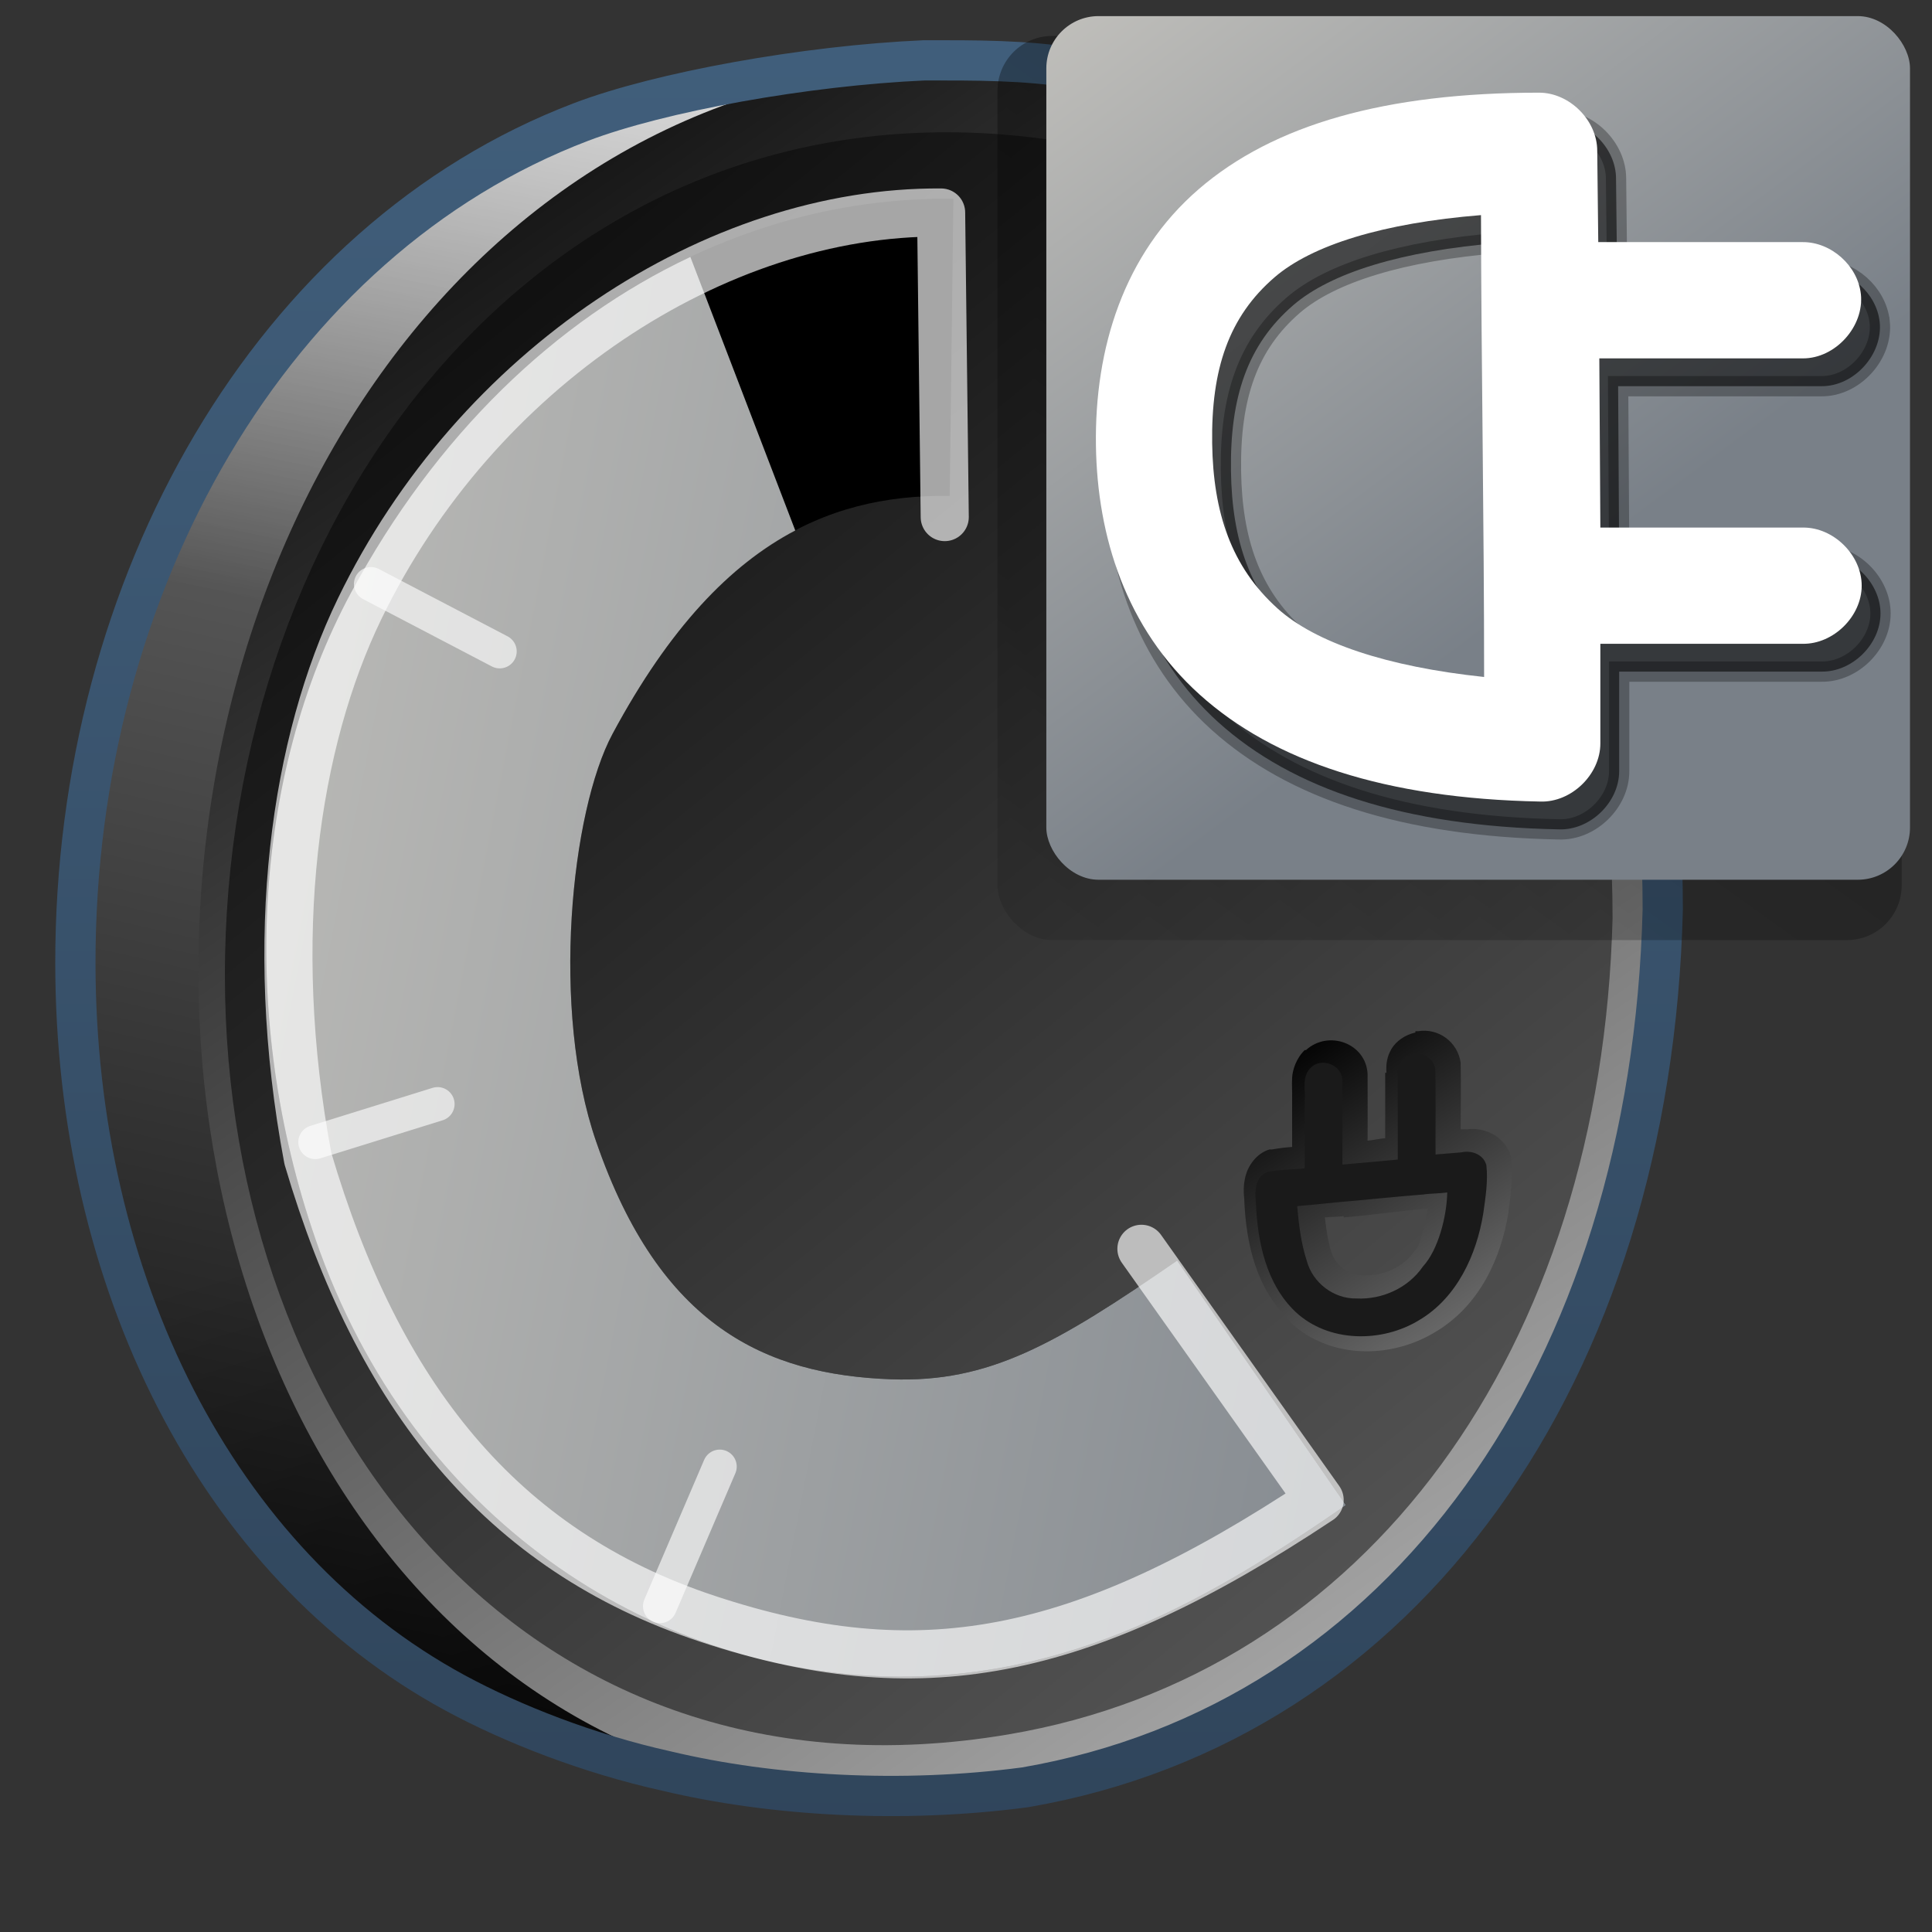<?xml version="1.0" encoding="UTF-8" standalone="no"?>
<!-- Created with Inkscape (http://www.inkscape.org/) -->

<svg
   xmlns:dc="http://purl.org/dc/elements/1.1/"
   xmlns:cc="http://creativecommons.org/ns#"
   xmlns:rdf="http://www.w3.org/1999/02/22-rdf-syntax-ns#"
   xmlns:svg="http://www.w3.org/2000/svg"
   xmlns="http://www.w3.org/2000/svg"
   xmlns:xlink="http://www.w3.org/1999/xlink"
   xmlns:sodipodi="http://sodipodi.sourceforge.net/DTD/sodipodi-0.dtd"
   xmlns:inkscape="http://www.inkscape.org/namespaces/inkscape"
   width="136.533"
   height="136.533"
   id="svg17172"
   version="1.1"
   inkscape:version="0.92.1 r15371"
   sodipodi:docname="gpm-battery-090-charging.svg">
  <rect width="100%" height="100%" fill="#333333" stroke="none"/>
  <defs
     id="defs17174">
    <linearGradient
       inkscape:collect="always"
       xlink:href="#linearGradient13628-4-4"
       id="linearGradient5121"
       x1="76.42"
       y1="0.342"
       x2="108.432"
       y2="43.422"
       gradientUnits="userSpaceOnUse"
       gradientTransform="matrix(0.995,0,0,0.995,2.921,983.199)" />
    <linearGradient
       id="linearGradient13628-4-4">
      <stop
         style="stop-color:#c0bfbb;stop-opacity:1;"
         offset="0"
         id="stop13630-3-0" />
      <stop
         style="stop-color:#798088;stop-opacity:1;"
         offset="1"
         id="stop13632-1-0" />
    </linearGradient>
    <linearGradient
       inkscape:collect="always"
       xlink:href="#linearGradient5344-50-0"
       id="linearGradient850"
       gradientUnits="userSpaceOnUse"
       gradientTransform="matrix(2.18,0,0,2.18,-890.143,-176.808)"
       x1="495.948"
       y1="486.777"
       x2="434.51"
       y2="572.777" />
    <linearGradient
       id="linearGradient5344-50-0">
      <stop
         style="stop-color:#000000;stop-opacity:1;"
         offset="0"
         id="stop5346-2-3" />
      <stop
         style="stop-color:#000000;stop-opacity:0;"
         offset="1"
         id="stop5348-5-05" />
    </linearGradient>
    <linearGradient
       inkscape:collect="always"
       xlink:href="#linearGradient13628-4-4"
       id="linearGradient6285"
       gradientUnits="userSpaceOnUse"
       gradientTransform="translate(4.5592641e-8,-7.6708983e-6)"
       x1="2.629"
       y1="1053.908"
       x2="120.99"
       y2="1077.06" />
    <linearGradient
       inkscape:collect="always"
       xlink:href="#linearGradient5439-3-1"
       id="linearGradient19091"
       gradientUnits="userSpaceOnUse"
       gradientTransform="matrix(2.844,0,0,2.844,-448.864,-1705.135)"
       x1="200.438"
       y1="989.05"
       x2="189.375"
       y2="972.425" />
    <linearGradient
       id="linearGradient5439-3-1">
      <stop
         style="stop-color:#ffffff;stop-opacity:1;"
         offset="0"
         id="stop5441-29-29" />
      <stop
         style="stop-color:#000000;stop-opacity:1;"
         offset="1"
         id="stop5443-3-2" />
    </linearGradient>
    <linearGradient
       inkscape:collect="always"
       xlink:href="#linearGradient9863-4-0"
       id="linearGradient19094"
       gradientUnits="userSpaceOnUse"
       gradientTransform="matrix(2.844,0,0,2.844,-811.384,-1458.639)"
       x1="308.688"
       y1="907.003"
       x2="308.688"
       y2="859.373" />
    <linearGradient
       id="linearGradient9863-4-0">
      <stop
         style="stop-color:#2f445a;stop-opacity:1;"
         offset="0"
         id="stop9865-0-7" />
      <stop
         style="stop-color:#415f7c;stop-opacity:1"
         offset="1"
         id="stop9867-6-7" />
    </linearGradient>
    <linearGradient
       inkscape:collect="always"
       xlink:href="#linearGradient5439-3-1"
       id="linearGradient19097"
       gradientUnits="userSpaceOnUse"
       gradientTransform="matrix(2.919,0,0,2.863,-1439.589,-1704.816)"
       x1="585.324"
       y1="1057.644"
       x2="492.583"
       y2="945.614" />
    <linearGradient
       inkscape:collect="always"
       xlink:href="#linearGradient5439-3-1"
       id="linearGradient19100"
       gradientUnits="userSpaceOnUse"
       gradientTransform="matrix(2.896,0,0,2.896,-1404.641,-1736.094)"
       x1="535.576"
       y1="1000.234"
       x2="493.709"
       y2="939.685" />
    <linearGradient
       inkscape:collect="always"
       xlink:href="#linearGradient5344-50-0"
       id="linearGradient19103"
       gradientUnits="userSpaceOnUse"
       gradientTransform="matrix(2.896,0,0,2.896,-1404.641,-1736.094)"
       x1="504.93"
       y1="992.245"
       x2="497.82"
       y2="968.646" />
    <linearGradient
       inkscape:collect="always"
       xlink:href="#linearGradient5362-7-2"
       id="linearGradient19106"
       gradientUnits="userSpaceOnUse"
       gradientTransform="matrix(2.896,0,0,2.896,-1404.641,-1736.094)"
       x1="502.979"
       y1="936.301"
       x2="499.436"
       y2="956.011" />
    <linearGradient
       id="linearGradient5362-7-2">
      <stop
         style="stop-color:#ffffff;stop-opacity:1;"
         offset="0"
         id="stop5364-61-7" />
      <stop
         style="stop-color:#ffffff;stop-opacity:0;"
         offset="1"
         id="stop5366-8-2" />
    </linearGradient>
    <linearGradient
       inkscape:collect="always"
       xlink:href="#linearGradient5439-3-1"
       id="linearGradient19109"
       gradientUnits="userSpaceOnUse"
       gradientTransform="matrix(2.896,0,0,2.896,-1404.641,-1736.094)"
       x1="506.147"
       y1="891.091"
       x2="484.666"
       y2="986.185" />
  </defs>
  <sodipodi:namedview
     id="base"
     pagecolor="#ffffff"
     bordercolor="#666666"
     borderopacity="1.0"
     inkscape:pageopacity="0.0"
     inkscape:pageshadow="2"
     inkscape:zoom="1.979899"
     inkscape:cx="20.695992"
     inkscape:cy="58.334159"
     inkscape:document-units="px"
     inkscape:current-layer="layer1"
     showgrid="false"
     inkscape:showpageshadow="false"
     inkscape:window-width="1366"
     inkscape:window-height="714"
     inkscape:window-x="0"
     inkscape:window-y="26"
     inkscape:window-maximized="1" />
  <g
     inkscape:label="Capa 1"
     inkscape:groupmode="layer"
     id="layer1"
     transform="translate(0,-985.986)">
    <path
       inkscape:connector-curvature="0"
       inkscape:export-ydpi="90.041016"
       inkscape:export-xdpi="90.041016"
       inkscape:export-filename="/home/dafeba/DCV/tallerD/bocetos/bateria.png"
       sodipodi:nodetypes="csssssc"
       id="path66386"
       d="m 108.278,1049.996 c -0.811,31.84 -16.618,62.601 -43.787,62.781 -11.465,0.077 -24.137,-2.716 -32.331,-7.154 -16.935,-9.171 -26.773,-29.199 -26.793,-51.572 -0.023,-26.808 13.842,-51.125 35.679,-59.436 6.376,-2.427 18.866,-4.5 27.716,-4.409 23.07,0.236 39.516,26.327 39.516,59.79 z"
       style="display:inline;fill:url(#linearGradient19109);fill-opacity:1;stroke:none;stroke-width:1.067" />
    <path
       inkscape:connector-curvature="0"
       inkscape:export-ydpi="90.041016"
       inkscape:export-xdpi="90.041016"
       inkscape:export-filename="/home/dafeba/DCV/tallerD/bocetos/bateria.png"
       style="display:inline;fill:url(#linearGradient19106);fill-opacity:1;stroke:none;stroke-width:1.067"
       d="M 57.857,1052.603 8.252,1033.028 c 4.85,-16.986 15.597,-31 30.574,-37.514 6.948,-3.022 18.006,-5.454 26.609,-4.796 54.248,-6.94 25.568,62.835 -7.577,61.885 z"
       id="path66388"
       sodipodi:nodetypes="ccscc" />
    <path
       inkscape:connector-curvature="0"
       inkscape:export-ydpi="90.041016"
       inkscape:export-xdpi="90.041016"
       inkscape:export-filename="/home/dafeba/DCV/tallerD/bocetos/bateria.png"
       style="display:inline;fill:url(#linearGradient19103);fill-opacity:1;stroke:none;stroke-width:1.067"
       d="m 65.514,1112.776 c -8.476,1.218 -20.275,-2 -27.07,-4.375 -16.732,-5.848 -27.964,-21.324 -31.705,-40.202 -0.901,-4.548 22.182,-1.102 36.768,0.698 34.386,-2.039 77.958,27.821 22.007,43.879 z"
       id="path66390"
       sodipodi:nodetypes="csscc" />
    <path
       inkscape:connector-curvature="0"
       inkscape:export-ydpi="90.041016"
       inkscape:export-xdpi="90.041016"
       inkscape:export-filename="/home/dafeba/DCV/tallerD/bocetos/bateria.png"
       style="display:inline;fill:url(#linearGradient19100);fill-opacity:1;stroke:none;stroke-width:1.067"
       d="m 117.5,1050.246 c -0.811,32.706 -18.289,57.458 -45.08,62.065 -35.822,6.161 -58.368,-23.543 -58.4,-57.643 -0.033,-35.477 23.552,-66.706 57.949,-64.003 27.087,2.128 45.531,25.21 45.531,59.582 z"
       id="path66392"
       sodipodi:nodetypes="csssc" />
    <path
       inkscape:connector-curvature="0"
       style="display:inline;fill:url(#linearGradient19097);fill-opacity:1;stroke:none;stroke-width:1.067"
       d="m 113.959,1050.869 c -0.769,30.401 -17.332,53.408 -42.722,57.691 -33.948,5.727 -55.314,-21.884 -55.344,-53.581 -0.032,-32.977 22.319,-62.006 54.917,-59.493 25.67,1.978 43.149,23.433 43.149,55.383 z"
       id="path66394"
       sodipodi:nodetypes="csssc"
       inkscape:export-filename="/home/dafeba/DCV/tallerD/bocetos/bateria.png"
       inkscape:export-xdpi="90.041016"
       inkscape:export-ydpi="90.041016" />
    <path
       inkscape:connector-curvature="0"
       inkscape:export-ydpi="90.041016"
       inkscape:export-xdpi="90.041016"
       inkscape:export-filename="/home/dafeba/DCV/tallerD/bocetos/bateria.png"
       sodipodi:nodetypes="csssccccc"
       id="path66396"
       d="m 65.328,990.25 c -8.407,0.369 -18.688,2.232 -24.267,4.356 C 19.223,1002.917 5.304,1027.264 5.327,1054.072 c 0.02,22.373 9.909,42.384 26.844,51.556 4.033,2.184 9.405,4.29 14.924,5.515 7.495,1.785 16.674,2.301 25.343,1.152 26.792,-4.608 44.255,-29.339 45.067,-62.045 0,-32.681 -16.609,-55.484 -41.533,-59.444 -3.522,-0.583 -7.089,-0.556 -10.644,-0.556 z"
       style="display:inline;fill:none;stroke:url(#linearGradient19094);stroke-width:2.844;stroke-linecap:round;stroke-linejoin:round;stroke-miterlimit:4;stroke-dasharray:none;stroke-dashoffset:0;stroke-opacity:1" />
    <path
       style="color:#000000;font-style:normal;font-variant:normal;font-weight:normal;font-stretch:normal;font-size:medium;line-height:normal;font-family:'Bitstream Vera Sans';-inkscape-font-specification:'Bitstream Vera Sans';text-indent:0;text-align:start;text-decoration:none;text-decoration-line:none;letter-spacing:normal;word-spacing:normal;text-transform:none;writing-mode:lr-tb;direction:ltr;baseline-shift:baseline;text-anchor:start;display:inline;overflow:visible;visibility:visible;fill:url(#linearGradient19091);fill-opacity:1;fill-rule:nonzero;stroke:none;stroke-width:0.99px;marker:none;enable-background:accumulate"
       d="m 100.025,1058.865 v 0.089 c -0.73,0.162 -1.36,0.606 -1.689,1.155 -0.317,0.53 -0.401,1.091 -0.356,1.689 h -0.089 v 4.622 c -0.417,0.037 -0.828,0.139 -1.244,0.176 8e-4,-1.527 0.011,-3.084 0,-4.622 v -0.089 c -0.11,-2.175 -2.769,-3.139 -4.356,-1.689 h -0.089 c -0.602,0.589 -0.862,1.402 -0.889,1.956 -0.028,0.575 0.014,1.048 0,1.244 v 0.089 3.556 c -0.472,0.031 -0.888,0.082 -1.422,0.176 h -0.089 -0.089 c -0.937,0.282 -1.506,1.161 -1.689,1.867 -0.174,0.67 -0.138,1.225 -0.089,1.689 0.001,0.029 -0.001,0.06 0,0.089 0.129,2.872 0.773,6.144 3.2,8.445 v 0.089 c 2.847,2.671 7.186,2.629 10.311,0.711 3.123,-1.851 4.641,-5.231 5.156,-8.445 v -0.089 c 0.151,-1.092 0.328,-2.283 0.178,-3.644 v -0.089 -0.089 c -0.199,-0.793 -0.799,-1.399 -1.422,-1.689 -0.54,-0.25 -1.128,-0.347 -1.689,-0.267 h -0.267 -0.178 c 0.003,-1.513 0.03,-3.082 0,-4.622 v -0.089 c -0.213,-1.475 -1.58,-2.465 -3.022,-2.222 -0.064,0 -0.114,0 -0.178,0 z m 4,9.511 c 0.043,0 0.128,0 0.178,0 -0.017,0 -0.071,0.091 -0.089,0.089 0.029,0 0.066,0 0.089,0 0.05,0.828 -0.035,1.721 -0.178,2.756 -0.244,1.525 -0.891,2.92 -1.689,4.178 v -0.176 c 1.049,-1.589 1.651,-3.563 1.689,-5.244 l 0.089,-1.511 h -0.178 l 0.089,-0.089 z m -0.178,0.089 -1.333,0.176 c -0.162,0.029 -0.398,0.072 -0.711,0.089 -0.256,0 -0.531,0.051 -0.8,0.088 -0.059,0 -0.113,0 -0.178,0 -0.088,0 -0.179,0 -0.267,0 v -0.088 l 1.422,-0.176 1.867,-0.089 z m -13.333,1.334 c 0.05,0 0.126,0 0.178,0 l 0.089,1.244 c 0.117,1.302 0.362,2.704 0.8,4.089 -0.583,-1.365 -1,-2.85 -1.067,-4.444 v -0.089 c -0.034,-0.312 -0.028,-0.636 0,-0.8 z m 10.4,1.6 c -0.262,1.119 -0.458,2.465 -0.889,2.933 l -0.089,0.089 c -0.756,1.104 -2.179,1.758 -3.556,1.689 h -0.089 c -0.953,0.029 -1.973,-0.756 -2.222,-1.689 -0.233,-0.717 -0.339,-1.59 -0.444,-2.4 0.456,-0.043 0.877,-0.037 1.333,-0.088 v 0.088 c 2.011,-0.168 4.002,-0.468 5.956,-0.622 z m -9.244,3.822 c 0.271,0.917 0.817,1.707 1.511,2.311 -0.072,-0.06 -0.198,-0.029 -0.267,-0.089 -0.608,-0.576 -0.892,-1.43 -1.244,-2.222 z m 8.978,2.045 c -0.201,0.156 -0.314,0.403 -0.533,0.533 v 0.089 c -0.079,0.048 -0.185,0.043 -0.267,0.089 0.312,-0.165 0.517,-0.496 0.8,-0.711 z"
       id="path66398"
       inkscape:connector-curvature="0"
       inkscape:export-filename="/home/dafeba/DCV/tallerD/bocetos/bateria.png"
       inkscape:export-xdpi="90.041016"
       inkscape:export-ydpi="90.041016" />
    <path
       style="color:#000000;font-style:normal;font-variant:normal;font-weight:normal;font-stretch:normal;font-size:medium;line-height:normal;font-family:'Bitstream Vera Sans';-inkscape-font-specification:'Bitstream Vera Sans';text-indent:0;text-align:start;text-decoration:none;text-decoration-line:none;letter-spacing:normal;word-spacing:normal;text-transform:none;writing-mode:lr-tb;direction:ltr;baseline-shift:baseline;text-anchor:start;display:inline;overflow:visible;visibility:visible;fill:#1a1a1a;fill-opacity:1;stroke:none;stroke-width:0.99px;marker:none;enable-background:accumulate"
       d="m 99.847,1060.465 c -0.767,0.122 -1.164,0.926 -1.067,1.643 0,1.941 0,3.882 0,5.823 -1.304,0.119 -2.607,0.236 -3.911,0.356 -0.005,-2 0.009,-4 -0.005,-6 -0.053,-1.047 -1.469,-1.598 -2.215,-0.861 -0.667,0.603 -0.384,1.549 -0.445,2.337 0,1.597 0,3.193 0,4.79 -0.855,0.088 -1.724,0.085 -2.568,0.236 -0.971,0.293 -0.968,1.427 -0.879,2.248 0.113,2.732 0.732,5.699 2.793,7.654 2.331,2.187 6.106,2.205 8.749,0.583 2.659,-1.575 4.053,-4.606 4.526,-7.559 0.154,-1.113 0.34,-2.256 0.217,-3.377 -0.194,-0.774 -1.053,-1.08 -1.769,-0.916 -0.608,0.051 -1.216,0.102 -1.824,0.151 -0.011,-2.013 0.023,-4.029 -0.017,-6.041 -0.105,-0.723 -0.872,-1.242 -1.582,-1.07 z m 0.711,15.022 c -1.039,1.519 -2.882,2.352 -4.704,2.261 -1.603,0.034 -3.095,-1.118 -3.506,-2.661 -0.406,-1.25 -0.562,-2.563 -0.679,-3.867 0.904,-0.082 1.818,-0.159 2.709,-0.259 2.075,-0.173 4.157,-0.405 6.225,-0.563 0.331,-0.063 1.16,-0.068 1.674,-0.142 -0.038,1.693 -0.632,4.051 -1.72,5.233 z"
       id="path66402"
       inkscape:connector-curvature="0"
       sodipodi:nodetypes="ccccccccccccccccccccccccccc"
       inkscape:export-filename="/home/dafeba/DCV/tallerD/bocetos/bateria.png"
       inkscape:export-xdpi="90.041016"
       inkscape:export-ydpi="90.041016" />
    <path
       style="color:#000000;font-style:normal;font-variant:normal;font-weight:normal;font-stretch:normal;font-size:medium;line-height:normal;font-family:sans-serif;font-variant-ligatures:normal;font-variant-position:normal;font-variant-caps:normal;font-variant-numeric:normal;font-variant-alternates:normal;font-feature-settings:normal;text-indent:0;text-align:start;text-decoration:none;text-decoration-line:none;text-decoration-style:solid;text-decoration-color:#000000;letter-spacing:normal;word-spacing:normal;text-transform:none;writing-mode:lr-tb;direction:ltr;text-orientation:mixed;dominant-baseline:auto;baseline-shift:baseline;text-anchor:start;white-space:normal;shape-padding:0;clip-rule:nonzero;display:inline;overflow:visible;visibility:visible;opacity:1;isolation:auto;mix-blend-mode:normal;color-interpolation:sRGB;color-interpolation-filters:linearRGB;solid-color:#000000;solid-opacity:1;vector-effect:none;fill:#000000;fill-opacity:1;fill-rule:nonzero;stroke:none;stroke-width:2.5;stroke-linecap:round;stroke-linejoin:round;stroke-miterlimit:4;stroke-dasharray:none;stroke-dashoffset:0;stroke-opacity:1;color-rendering:auto;image-rendering:auto;shape-rendering:auto;text-rendering:auto;enable-background:accumulate"
       d="m 67.377,1000.029 c -16.69,-0.207 -32.835,9.733 -42.584,27.869 -6.96,12.948 -7.893,30.081 -2.504,45.637 6.92e-4,0 0.001,0 0.002,0.01 6.92,20.065 23.888,30.326 39.947,30.9 13.4,0.48 23.655,-5.728 32.875,-12.09 l -11.926,-17.283 c -8.604,5.937 -13.296,8.634 -20.199,8.387 -8.877,-0.318 -16.36,-3.75 -20.846,-16.764 l -0.004,-0.01 -0.004,-0.01 c -3.223,-9.296 -1.786,-23.358 1.156,-28.832 7.028,-13.075 14.805,-16.926 23.826,-16.814 z"
       id="path4684"
       inkscape:connector-curvature="0" />
    <path
       inkscape:connector-curvature="0"
       id="path6283"
       d="m 48.787,1004.144 c -9.518,4.49 -17.976,12.557 -23.994,23.754 -6.96,12.948 -7.893,30.081 -2.504,45.637 6.9e-4,0 9.6e-4,0 0.002,0.01 6.92,20.065 23.888,30.326 39.947,30.9 13.4,0.48 23.655,-5.728 32.875,-12.09 l -11.926,-17.283 c -8.604,5.937 -13.296,8.634 -20.199,8.387 -8.877,-0.318 -16.36,-3.75 -20.846,-16.764 l -0.004,-0.01 -0.004,-0.01 c -3.223,-9.296 -1.786,-23.358 1.156,-28.832 4.027,-7.492 8.3,-11.944 12.912,-14.369 z"
       style="color:#000000;font-style:normal;font-variant:normal;font-weight:normal;font-stretch:normal;font-size:medium;line-height:normal;font-family:sans-serif;font-variant-ligatures:normal;font-variant-position:normal;font-variant-caps:normal;font-variant-numeric:normal;font-variant-alternates:normal;font-feature-settings:normal;text-indent:0;text-align:start;text-decoration:none;text-decoration-line:none;text-decoration-style:solid;text-decoration-color:#000000;letter-spacing:normal;word-spacing:normal;text-transform:none;writing-mode:lr-tb;direction:ltr;text-orientation:mixed;dominant-baseline:auto;baseline-shift:baseline;text-anchor:start;white-space:normal;shape-padding:0;clip-rule:nonzero;display:inline;overflow:visible;visibility:visible;opacity:1;isolation:auto;mix-blend-mode:normal;color-interpolation:sRGB;color-interpolation-filters:linearRGB;solid-color:#000000;solid-opacity:1;vector-effect:none;fill:url(#linearGradient6285);fill-opacity:1;fill-rule:nonzero;stroke:none;stroke-width:21;stroke-linecap:butt;stroke-linejoin:miter;stroke-miterlimit:4;stroke-dasharray:none;stroke-dashoffset:0;stroke-opacity:1;color-rendering:auto;image-rendering:auto;shape-rendering:auto;text-rendering:auto;enable-background:accumulate" />
    <path
       style="display:inline;fill:none;stroke:#ffffff;stroke-width:2.4;stroke-linecap:round;stroke-linejoin:round;stroke-miterlimit:4;stroke-dasharray:none;stroke-opacity:0.628"
       d="m 46.639,1099.494 4.225,-9.866"
       id="path4707"
       inkscape:connector-curvature="0"
       sodipodi:nodetypes="cc" />
    <path
       sodipodi:nodetypes="cc"
       inkscape:connector-curvature="0"
       id="path4718"
       d="m 26.211,1027.259 9.104,4.761"
       style="display:inline;fill:none;stroke:#ffffff;stroke-width:2.4;stroke-linecap:round;stroke-linejoin:miter;stroke-miterlimit:4;stroke-dasharray:none;stroke-opacity:0.628" />
    <path
       style="display:inline;fill:none;stroke:#ffffff;stroke-width:2.4;stroke-linecap:round;stroke-linejoin:miter;stroke-miterlimit:4;stroke-dasharray:none;stroke-opacity:0.628"
       d="m 22.281,1066.699 8.644,-2.689"
       id="path4748"
       inkscape:connector-curvature="0"
       sodipodi:nodetypes="cc" />
    <path
       style="display:inline;fill:none;stroke:#ffffff;stroke-width:3.4;stroke-linecap:round;stroke-linejoin:round;stroke-miterlimit:4;stroke-dasharray:none;stroke-opacity:0.65"
       d="m 66.764,1022.528 -0.256,-21.524 c -15.888,-0.115 -32.866,10.992 -41.099,28.016 -4.522,9.35 -6.612,23.11 -3.649,38.845 4.935,16.721 13.589,27.678 28.235,32.519 14.831,4.902 26.24,2.914 43.262,-8.399 l -12.593,-17.746"
       id="path4722"
       inkscape:connector-curvature="0"
       sodipodi:nodetypes="ccscscc" />
    <rect
       inkscape:export-ydpi="57.964222"
       inkscape:export-xdpi="57.964222"
       inkscape:export-filename="/home/dafeba/DCV/tallerD/bocetos/08-09-22-hastaahora.png"
       ry="3.866"
       rx="3.866"
       y="988.527"
       x="70.494"
       height="63.894"
       width="63.896"
       id="rect846"
       style="display:inline;fill:url(#linearGradient850);fill-opacity:1;stroke:none;stroke-width:1.067" />
    <rect
       inkscape:export-ydpi="57.964222"
       inkscape:export-xdpi="57.964222"
       inkscape:export-filename="/home/dafeba/DCV/tallerD/bocetos/08-09-22-hastaahora.png"
       ry="3.693"
       rx="3.693"
       y="987.124"
       x="73.943"
       height="61.033"
       width="61.035"
       id="rect848"
       style="display:inline;fill:url(#linearGradient5121);fill-opacity:1;stroke:none;stroke-width:1.707;stroke-miterlimit:4;stroke-dasharray:none" />
    <path
       style="color:#000000;font-style:normal;font-variant:normal;font-weight:normal;font-stretch:normal;font-size:medium;line-height:normal;font-family:'Bitstream Vera Sans';-inkscape-font-specification:'Bitstream Vera Sans';text-indent:0;text-align:start;text-decoration:none;text-decoration-line:none;letter-spacing:normal;word-spacing:normal;text-transform:none;writing-mode:lr-tb;direction:ltr;baseline-shift:baseline;text-anchor:start;display:inline;overflow:visible;visibility:visible;fill:#000000;fill-opacity:0.556;stroke:#000000;stroke-width:1.433;stroke-miterlimit:4;stroke-dasharray:none;stroke-opacity:0.291;marker:none;enable-background:accumulate"
       d="m 132.834,1008.728 c -0.216,-2 -2.096,-3.679 -4.107,-3.667 h -14.45 l -0.073,-6.454 c 0,-2.151 -1.957,-4.107 -4.107,-4.107 -10.844,0 -18.755,2.243 -24.058,6.821 -5.303,4.578 -7.362,11.261 -7.261,18.117 0.094,6.433 2.12,12.907 7.335,17.603 5.215,4.696 13.1,7.346 24.058,7.555 2.199,0.079 4.255,-1.907 4.254,-4.107 v -7.041 h 14.303 c 2.17,0.031 4.166,-1.937 4.166,-4.107 0,-2.17 -1.996,-4.138 -4.166,-4.107 h -14.303 l -0.073,-11.956 h 14.376 c 2.305,0.014 4.354,-2.255 4.108,-4.548 z m -26.625,27.065 c -6.88,-0.728 -11.907,-2.419 -14.596,-4.841 -3.268,-2.942 -4.549,-6.778 -4.621,-11.662 -0.078,-5.284 1.193,-8.966 4.401,-11.736 2.651,-2.288 7.677,-3.842 14.596,-4.401 0.024,10.878 0.221,21.784 0.221,32.64 z"
       id="path5123"
       inkscape:connector-curvature="0"
       sodipodi:nodetypes="cccccscsccccscccccccssscc"
       inkscape:export-filename="/home/dafeba/DCV/tallerD/bocetos/bateria.png"
       inkscape:export-xdpi="90.041016"
       inkscape:export-ydpi="90.041016" />
    <path
       inkscape:export-ydpi="90.041016"
       inkscape:export-xdpi="90.041016"
       inkscape:export-filename="/home/dafeba/DCV/tallerD/bocetos/bateria.png"
       sodipodi:nodetypes="cccccscsccccscccccccssscc"
       inkscape:connector-curvature="0"
       id="path66454-5"
       d="m 131.505,1006.763 c -0.216,-2 -2.096,-3.679 -4.107,-3.667 h -14.45 l -0.073,-6.454 c 0,-2.151 -1.957,-4.107 -4.107,-4.107 -10.844,0 -18.755,2.243 -24.058,6.821 -5.303,4.578 -7.362,11.261 -7.261,18.117 0.094,6.433 2.12,12.907 7.335,17.603 5.215,4.696 13.1,7.346 24.058,7.555 2.199,0.079 4.255,-1.907 4.254,-4.107 v -7.041 h 14.303 c 2.17,0.031 4.166,-1.937 4.166,-4.107 0,-2.17 -1.996,-4.138 -4.166,-4.107 h -14.303 l -0.073,-11.956 h 14.376 c 2.305,0.014 4.354,-2.255 4.108,-4.548 z m -26.625,27.065 c -6.88,-0.728 -11.907,-2.419 -14.596,-4.841 -3.268,-2.943 -4.549,-6.778 -4.621,-11.662 -0.078,-5.284 1.193,-8.966 4.401,-11.736 2.651,-2.288 7.677,-3.842 14.596,-4.401 0.024,10.878 0.221,21.784 0.221,32.64 z"
       style="color:#000000;font-style:normal;font-variant:normal;font-weight:normal;font-stretch:normal;font-size:medium;line-height:normal;font-family:'Bitstream Vera Sans';-inkscape-font-specification:'Bitstream Vera Sans';text-indent:0;text-align:start;text-decoration:none;text-decoration-line:none;letter-spacing:normal;word-spacing:normal;text-transform:none;writing-mode:lr-tb;direction:ltr;baseline-shift:baseline;text-anchor:start;display:inline;overflow:visible;visibility:visible;fill:#ffffff;fill-opacity:1;stroke:none;stroke-width:0.533;marker:none;enable-background:accumulate" />
  </g>
</svg>
